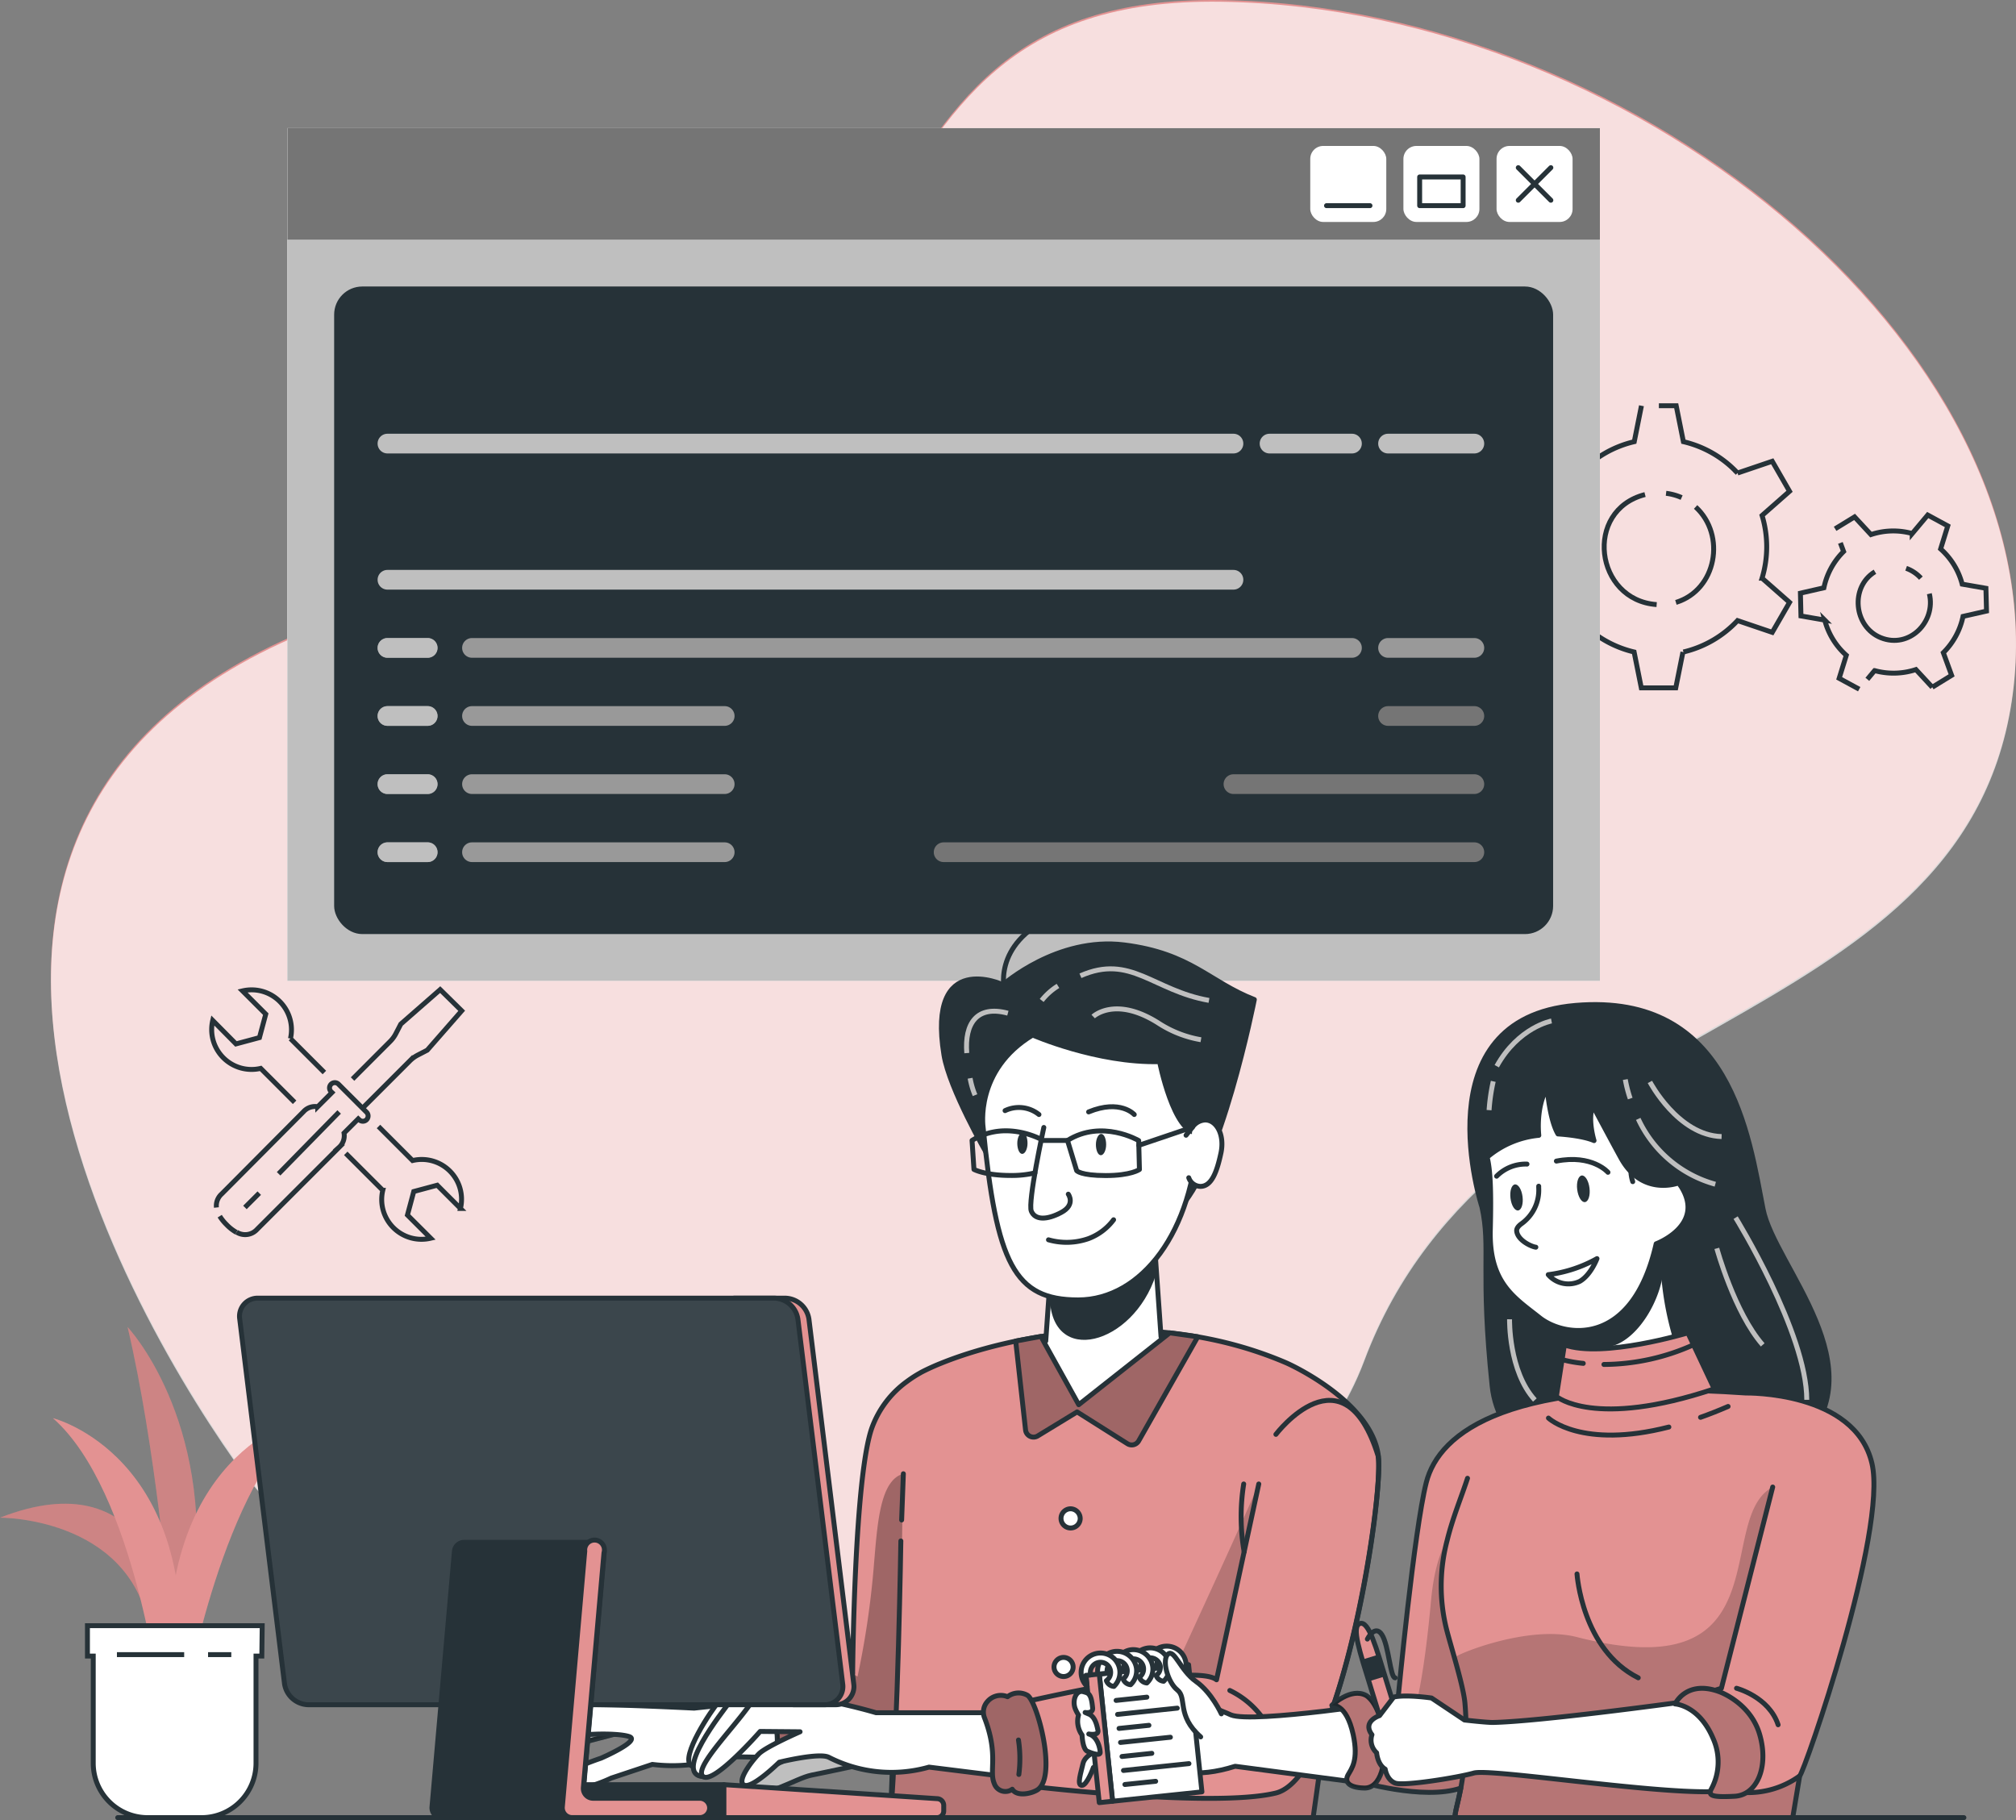 <?xml version="1.0" encoding="UTF-8" standalone="no"?>
<svg
   viewBox="0 0 409.489 369.725"
   version="1.1"
   sodipodi:docname="cover.svg"
   inkscape:version="1.1.1 (3bf5ae0d25, 2021-09-20)"
   id="svg14878"
   xmlns:inkscape="http://www.inkscape.org/namespaces/inkscape"
   xmlns:sodipodi="http://sodipodi.sourceforge.net/DTD/sodipodi-0.dtd"
   xmlns="http://www.w3.org/2000/svg"
   xmlns:svg="http://www.w3.org/2000/svg">
  <rect x="0" y="0" width="409.489" height="369.725" fill="#808080" stroke="none"/>
  <sodipodi:namedview
     id="namedview14481"
     pagecolor="#ffffff"
     bordercolor="#666666"
     borderopacity="1.0"
     inkscape:pageshadow="2"
     inkscape:pageopacity="0.0"
     inkscape:pagecheckerboard="0"
     showgrid="false"
     fit-margin-top="0"
     fit-margin-left="0"
     fit-margin-right="0"
     fit-margin-bottom="0"
     inkscape:zoom="2.278"
     inkscape:cx="211.36962"
     inkscape:cy="188.1036"
     inkscape:window-width="3440"
     inkscape:window-height="1369"
     inkscape:window-x="0"
     inkscape:window-y="34"
     inkscape:window-maximized="1" />
  <defs
     id="defs14056">
    <clipPath
       id="freepik--clip-path--inject-13">
      <path
         d="m 307.85,412.39 c -0.74,5.69 -1.58,11.85 -2.54,18.54 h -85.84 l 0.41,-11.06 c -5.13,1.24 -15.1,0.48 -15.1,0.48 V 404 c 6.06,-3.43 7,-2.47 7,-2.47 0,0 0.31,-39.9 3.94,-49.86 a 20.09,20.09 0 0 1 7.1,-9.34 v 0 a 24.31,24.31 0 0 1 2.71,-1.75 l 0.13,-0.08 c 1,-0.53 2.21,-1.09 3.59,-1.67 l 0.38,-0.15 c 13.44,-5.49 42.77,-11.86 70.1,-0.18 1.91,0.82 17.51,8.27 18.84,19 0.72,6.17 -3.46,36.71 -10.72,54.89 z"
         style="fill:#e39292;stroke:#263238;stroke-linecap:round;stroke-linejoin:round"
         id="path14032" />
    </clipPath>
    <clipPath
       id="freepik--clip-path-2--inject-13">
      <path
         d="m 239.14,407.37 a 3.57,3.57 0 0 1 4.1,-1 3.67,3.67 0 0 1 4.06,-0.28 c 2,1.32 6,16.32 2.11,19.13 -1.12,0.8 -4.25,1.55 -5.21,-0.06 a 2.37,2.37 0 0 1 -3.65,-1.15 c -1.12,-2.61 0.93,-5.82 -2,-13.39 a 3.19,3.19 0 0 1 0.59,-3.25 z"
         style="fill:#e39292;stroke:#263238;stroke-linecap:round;stroke-linejoin:round"
         id="path14035" />
    </clipPath>
    <clipPath
       id="freepik--clip-path-3--inject-13">
      <path
         d="M 274.42,333.27 273,313.12 252.14,318 251,334.13 c -1.31,0.16 -2.56,0.35 -3.79,0.53 l 5.1,12.23 10,1.31 15.94,-14.69 c -1.25,-0.1 -2.57,-0.18 -3.83,-0.24 z"
         style="fill:#ffffff;stroke:#263238;stroke-linecap:round;stroke-linejoin:round"
         id="path14038" />
    </clipPath>
    <clipPath
       id="freepik--clip-path-4--inject-13">
      <path
         d="m 250,333.19 7.7,13.86 18.49,-14.59 5.69,0.8 -12,21.15 a 1.63,1.63 0 0 1 -2.28,0.57 l -10.23,-6.46 -8,4.88 a 1.63,1.63 0 0 1 -2.47,-1.21 l -2,-18.06 z"
         style="fill:#e39292;stroke:#263238;stroke-linecap:round;stroke-linejoin:round"
         id="path14041" />
    </clipPath>
    <clipPath
       id="freepik--clip-path-5--inject-13">
      <path
         d="m 376.36,313 c 0,0 -1.37,17 7.38,31.55 0,0 -11.79,3.85 -24.09,0.19 v 0 a 40.46,40.46 0 0 0 -0.74,-13.48 l -0.42,-1.85 8.94,-7.73 z"
         style="fill:#ffffff;stroke:#263238;stroke-linecap:round;stroke-linejoin:round"
         id="path14044" />
    </clipPath>
    <clipPath
       id="freepik--clip-path-6--inject-13">
      <path
         d="m 404.14,422.46 q -0.66,4.08 -1.41,8.47 h -68.58 c -0.11,-0.92 0.54,-2.77 1.16,-6 -7.64,2.59 -21,-1.43 -21,-1.43 1.66,-4.37 0.51,-15.47 0.51,-15.47 l 7.78,-1.65 c 0,0 3.23,-33.82 5.69,-43.51 2.61,-10.28 16.89,-21.5 64.92,-18.19 v 0 c 0,0 22.16,-0.42 25.6,14.27 3.24,13.71 -13.75,62.88 -14.67,63.51 z"
         style="fill:#e39292;stroke:#263238;stroke-linecap:round;stroke-linejoin:round"
         id="path14047" />
    </clipPath>
    <clipPath
       id="freepik--clip-path-7--inject-13">
      <path
         d="m 378.84,407.84 c 0,0 2.24,-4.94 8.94,-2.5 0,0 6.33,2.18 8.23,8.69 1.9,6.51 -0.48,12.32 -5.1,12.56 -4.62,0.24 -5.46,-0.12 -4.68,-1.54 a 11.62,11.62 0 0 0 0.36,-10.12 c -2.87,-6.87 -7.75,-7.09 -7.75,-7.09 z"
         style="fill:#e39292;stroke:#263238;stroke-linecap:round;stroke-linejoin:round"
         id="path14050" />
    </clipPath>
    <clipPath
       id="freepik--clip-path-8--inject-13">
      <path
         d="M 206,408 H 101.16 a 5,5 0 0 1 -4.78,-4.26 l -9.1,-74.1 A 3.68,3.68 0 0 1 91,325.41 h 104.88 a 5,5 0 0 1 4.78,4.26 l 9.1,74.1 A 3.69,3.69 0 0 1 206,408 Z"
         style="fill:#263238;stroke:#263238;stroke-linecap:round;stroke-linejoin:round"
         id="path14053" />
    </clipPath>
  </defs>
  <g
     id="freepik--background-simple--inject-13"
     transform="translate(-38.59,-61.725)">
    <path
       d="M 86.26,358.2 C 60.65,321.76 2.07,215.13 120.15,183.27 238.23,151.41 200.43,60.4 286.69,61.74 372.95,63.08 457.61,135.33 447.21,203.89 436.81,272.45 342.16,267 315.7,337.83 289.24,408.66 131.32,422.3 86.26,358.2 Z"
       style="fill:#e39292"
       id="path14058" />
    <path
       d="M 86.26,358.55 C 60.65,322.11 2.07,215.48 120.15,183.62 238.23,151.76 200.43,60.75 286.69,62.08 c 86.26,1.33 170.92,73.6 160.52,142.16 -10.4,68.56 -105,63.11 -131.51,133.93 -26.51,70.82 -184.38,84.48 -229.44,20.38 z"
       style="opacity:0.7;fill:#ffffff"
       id="path14060" />
  </g>
  <g
     id="freepik--Graphics--inject-13"
     transform="translate(-38.59,-61.725)">
    <path
       d="m 380.52,194.16 a 21.9,21.9 0 0 0 11,-6.38 l 7.05,2.39 3.51,-6.09 -5.58,-4.91 a 22.05,22.05 0 0 0 0,-12.74 l 5.58,-4.91 -3.51,-6.1 -7.05,2.39 a 21.81,21.81 0 0 0 -11,-6.37 l -1.46,-7.3 h -3.52"
       style="fill:none;stroke:#263238;stroke-miterlimit:10"
       id="path14063" />
    <path
       d="m 372,144.14 -1.46,7.3 a 21.85,21.85 0 0 0 -11,6.37 l -7,-2.39 -3.51,6.1 5.58,4.91 a 22.05,22.05 0 0 0 0,12.74 l -5.61,4.91 3.51,6.09 7,-2.39 a 21.94,21.94 0 0 0 11,6.38 l 1.46,7.29 h 7 l 1.46,-7.29"
       style="fill:none;stroke:#263238;stroke-miterlimit:10"
       id="path14065" />
    <path
       d="m 375.09,184.53 c -12.54,-0.88 -14.89,-19.14 -2.36,-22.35"
       style="fill:none;stroke:#263238;stroke-miterlimit:10"
       id="path14067" />
    <path
       d="m 383,164.7 c 6.24,5.71 4.27,16.87 -4,19.39"
       style="fill:none;stroke:#263238;stroke-miterlimit:10"
       id="path14069" />
    <path
       d="m 377,161.93 a 10.92,10.92 0 0 1 3.16,0.87"
       style="fill:none;stroke:#263238;stroke-miterlimit:10"
       id="path14071" />
    <path
       d="m 417.88,199.71 1.48,-1.77 a 14.55,14.55 0 0 0 8.39,-0.21 l 3.32,3.59"
       style="fill:none;stroke:#263238;stroke-miterlimit:10"
       id="path14073" />
    <path
       d="m 412.41,172 0.65,1.75 a 14.47,14.47 0 0 0 -4,7.37 l -4.77,1.09 0.11,4.63 4.83,0.84 a 14.59,14.59 0 0 0 1.66,3.9 14.33,14.33 0 0 0 2.72,3.25 l -1.45,4.68 4.07,2.21"
       style="fill:none;stroke:#263238;stroke-miterlimit:10"
       id="path14075" />
    <path
       d="m 431.07,201.32 3.93,-2.42 -1.68,-4.6 a 14.53,14.53 0 0 0 4,-7.37 l 4.77,-1.08 -0.12,-4.63 -4.82,-0.84 a 14.45,14.45 0 0 0 -4.38,-7.15 l 1.45,-4.68 -4.07,-2.21 -3.15,3.76 a 14.35,14.35 0 0 0 -8.38,0.21 l -3.33,-3.59 -3.95,2.42"
       style="fill:none;stroke:#263238;stroke-miterlimit:10"
       id="path14077" />
    <path
       d="m 430.48,182.32 c 1.37,5.74 -4.09,11.27 -9.86,8.94 -5.5,-2.23 -6.3,-10.3 -1.19,-13.4"
       style="fill:none;stroke:#263238;stroke-miterlimit:10"
       id="path14079" />
    <path
       d="m 425.76,177.16 a 7.37,7.37 0 0 1 3,2"
       style="fill:none;stroke:#263238;stroke-miterlimit:10"
       id="path14081" />
    <path
       d="m 108.82,296 7.52,7.51 a 8.08,8.08 0 0 0 9.73,9.73 l -4.72,-4.71 1.28,-4.78 4.77,-1.28 4.72,4.72 a 8.08,8.08 0 0 0 -9.73,-9.73 l -6.92,-6.92"
       style="fill:none;stroke:#263238;stroke-miterlimit:10"
       id="path14083" />
    <path
       d="m 104.48,279.58 -6.89,-6.89 A 8.1,8.1 0 0 0 87.85,263 l 4.72,4.72 -1.28,4.77 -4.77,1.28 L 81.8,269 a 8.1,8.1 0 0 0 9.74,9.74 l 6.89,6.89"
       style="fill:none;stroke:#263238;stroke-miterlimit:10"
       id="path14085" />
    <path
       d="m 112.22,286.83 9.61,-9.61 a 6.68,6.68 0 0 1 1.61,-1.18 l 1.93,-1 7,-8 -4.37,-4.3 -8,7 -1,1.93 a 6.25,6.25 0 0 1 -1.18,1.61 l -7.62,7.63"
       style="fill:none;stroke:#263238;stroke-miterlimit:10"
       id="path14087" />
    <path
       d="m 86.64,312 a 3.26,3.26 0 0 0 4.18,-0.58 l 16.65,-16.65 a 3.16,3.16 0 0 0 1,-2.89 l 2.89,-2.89 0.18,0.17 a 1.06,1.06 0 0 0 1.51,0 1.08,1.08 0 0 0 0,-1.51 l -5.7,-5.7 a 1.071,1.071 0 0 0 -1.51,1.52 l 0.18,0.17 -2.89,2.89 a 3.15,3.15 0 0 0 -2.89,1 L 83.61,304.25 A 3.22,3.22 0 0 0 82.55,307"
       style="fill:none;stroke:#263238;stroke-miterlimit:10"
       id="path14089" />
    <path
       d="m 83.22,308.76 a 9.25,9.25 0 0 0 1.38,1.71 8.72,8.72 0 0 0 2,1.57"
       style="fill:none;stroke:#263238;stroke-miterlimit:10"
       id="path14091" />
    <line
       x1="88.34"
       y1="306.99"
       x2="91.25"
       y2="304.08"
       style="fill:none;stroke:#263238;stroke-miterlimit:10"
       id="line14093" />
    <line
       x1="95.18"
       y1="300.15"
       x2="107.48"
       y2="287.59"
       style="fill:none;stroke:#263238;stroke-miterlimit:10"
       id="line14095" />
  </g>
  <g
     id="freepik--Coding--inject-13"
     transform="translate(-38.59,-61.725)">
    <rect
       x="96.96"
       y="87.76"
       width="266.6"
       height="173.2"
       style="fill:#ffffff"
       id="rect14098" />
    <polygon
       points="96.96,260.96 125.15,260.96 169.84,260.96 363.56,260.96 363.56,87.76 96.96,87.76 "
       style="fill:#bfbfbf"
       id="polygon14100" />
    <rect
       x="96.96"
       y="87.76"
       width="266.6"
       height="22.66"
       style="fill:#ffffff"
       id="rect14102" />
    <rect
       x="96.96"
       y="87.76"
       width="266.6"
       height="22.66"
       style="fill:#757575"
       id="rect14104" />
    <rect
       x="342.57"
       y="91.37"
       width="15.44"
       height="15.44"
       rx="2.62"
       style="fill:#ffffff"
       id="rect14106" />
    <rect
       x="323.65"
       y="91.37"
       width="15.44"
       height="15.44"
       rx="2.64"
       style="fill:#ffffff"
       id="rect14108" />
    <rect
       x="304.73"
       y="91.37"
       width="15.44"
       height="15.44"
       rx="2.62"
       style="fill:#ffffff"
       id="rect14110" />
    <rect
       x="106.96"
       y="120.42"
       width="246.6"
       height="130.54"
       rx="5.22"
       style="fill:#263238;stroke:#263238;stroke-linecap:round;stroke-linejoin:round"
       id="rect14112" />
    <line
       x1="346.98"
       y1="102.4"
       x2="353.6"
       y2="95.78"
       style="fill:none;stroke:#263238;stroke-linecap:round;stroke-linejoin:round"
       id="line14114" />
    <line
       x1="346.98"
       y1="95.78"
       x2="353.6"
       y2="102.4"
       style="fill:none;stroke:#263238;stroke-linecap:round;stroke-linejoin:round"
       id="line14116" />
    <rect
       x="326.95"
       y="97.67"
       width="8.83"
       height="5.83"
       style="fill:none;stroke:#263238;stroke-linecap:round;stroke-linejoin:round"
       id="rect14118" />
    <line
       x1="316.86"
       y1="103.5"
       x2="308.03"
       y2="103.5"
       style="fill:none;stroke:#263238;stroke-linecap:round;stroke-linejoin:round"
       id="line14120" />
    <path
       d="m 338.06,209.16 h -17.53 a 2,2 0 0 1 0,-4 h 17.53 a 2,2 0 0 1 0,4 z"
       style="fill:#757575"
       id="path14122" />
    <path
       d="m 338.06,223 h -48.93 a 2,2 0 0 1 0,-4 h 48.93 a 2,2 0 0 1 0,4 z"
       style="fill:#757575"
       id="path14124" />
    <path
       d="m 338.06,236.83 h -107.8 a 2,2 0 0 1 0,-4 h 107.8 a 2,2 0 0 1 0,4 z"
       style="fill:#757575"
       id="path14126" />
    <path
       d="m 125.46,195.33 h -8.17 a 2,2 0 1 1 0,-4 h 8.17 a 2,2 0 1 1 0,4 z"
       style="fill:#bfbfbf"
       id="path14128" />
    <path
       d="m 125.46,209.16 h -8.17 a 2,2 0 1 1 0,-4 h 8.17 a 2,2 0 1 1 0,4 z"
       style="fill:#bfbfbf"
       id="path14130" />
    <path
       d="m 125.46,223 h -8.17 a 2,2 0 0 1 0,-4 h 8.17 a 2,2 0 0 1 0,4 z"
       style="fill:#bfbfbf"
       id="path14132" />
    <path
       d="m 125.46,236.83 h -8.17 a 2,2 0 1 1 0,-4 h 8.17 a 2,2 0 1 1 0,4 z"
       style="fill:#bfbfbf"
       id="path14134" />
    <g
       style="opacity:0.7"
       id="g14138">
      <path
         d="m 125.46,195.33 h -8.17 a 2,2 0 1 1 0,-4 h 8.17 a 2,2 0 1 1 0,4 z"
         style="fill:#bfbfbf"
         id="path14136" />
    </g>
    <g
       style="opacity:0.7"
       id="g14142">
      <path
         d="m 125.46,209.16 h -8.17 a 2,2 0 1 1 0,-4 h 8.17 a 2,2 0 1 1 0,4 z"
         style="fill:#bfbfbf"
         id="path14140" />
    </g>
    <g
       style="opacity:0.7"
       id="g14146">
      <path
         d="m 125.46,223 h -8.17 a 2,2 0 0 1 0,-4 h 8.17 a 2,2 0 0 1 0,4 z"
         style="fill:#bfbfbf"
         id="path14144" />
    </g>
    <g
       style="opacity:0.7"
       id="g14150">
      <path
         d="m 125.46,236.83 h -8.17 a 2,2 0 1 1 0,-4 h 8.17 a 2,2 0 1 1 0,4 z"
         style="fill:#bfbfbf"
         id="path14148" />
    </g>
    <path
       d="M 289.13,181.49 H 117.29 a 2,2 0 0 1 0,-4 h 171.84 a 2,2 0 0 1 0,4 z"
       style="fill:#bfbfbf"
       id="path14152" />
    <path
       d="m 338.06,153.83 h -17.53 a 2,2 0 0 1 0,-4 h 17.53 a 2,2 0 0 1 0,4 z"
       style="fill:#bfbfbf"
       id="path14154" />
    <path
       d="m 313.2,153.83 h -16.74 a 2,2 0 0 1 0,-4 h 16.74 a 2,2 0 0 1 0,4 z"
       style="fill:#bfbfbf"
       id="path14156" />
    <path
       d="M 289.13,153.83 H 117.29 a 2,2 0 1 1 0,-4 h 171.84 a 2,2 0 0 1 0,4 z"
       style="fill:#bfbfbf"
       id="path14158" />
    <path
       d="m 338.06,195.33 h -17.53 a 2,2 0 0 1 0,-4 h 17.53 a 2,2 0 0 1 0,4 z"
       style="fill:#999999"
       id="path14160" />
    <path
       d="M 313.2,195.33 H 134.46 a 2,2 0 0 1 0,-4 H 313.2 a 2,2 0 0 1 0,4 z"
       style="fill:#999999"
       id="path14162" />
    <path
       d="m 185.79,209.16 h -51.33 a 2,2 0 0 1 0,-4 h 51.33 a 2,2 0 0 1 0,4 z"
       style="fill:#999999"
       id="path14164" />
    <path
       d="m 185.79,223 h -51.33 a 2,2 0 0 1 0,-4 h 51.33 a 2,2 0 0 1 0,4 z"
       style="fill:#999999"
       id="path14166" />
    <path
       d="m 185.79,236.83 h -51.33 a 2,2 0 0 1 0,-4 h 51.33 a 2,2 0 0 1 0,4 z"
       style="fill:#999999"
       id="path14168" />
  </g>
  <g
     id="freepik--character-1--inject-13"
     transform="translate(-38.59,-61.725)">
    <path
       d="m 152.08,414.24 c 0,0 -5.24,9 -3.18,9.35 2.06,0.35 6.39,-7.48 6.39,-7.48 l 11.85,-3.11 -8.93,-0.92 z"
       style="fill:#ffffff;stroke:#263238;stroke-linecap:round;stroke-linejoin:round"
       id="path14171" />
    <path
       d="m 152.08,414.24 c 0,0 -5.24,9 -3.18,9.35 2.06,0.35 6.39,-7.48 6.39,-7.48 l 11.85,-3.11 -8.93,-0.92 z"
       style="opacity:0.3;stroke:#263238;stroke-linecap:round;stroke-linejoin:round"
       id="path14173" />
    <path
       d="m 156.07,408.08 c 0,0 -7.34,-1.74 -9.36,1.7 -2.02,3.44 -8,13.65 -5.74,14.81 2.26,1.16 4.17,-2.6 4.17,-2.6 z"
       style="fill:#ffffff;stroke:#263238;stroke-linecap:round;stroke-linejoin:round"
       id="path14175" />
    <path
       d="m 186.09,418.54 a 33.39,33.39 0 0 1 -15,1.58 l -8.35,2.78 c 0,0 -7.34,3.61 -10.76,1.79 -3.42,-1.82 8.7,-5.84 8.7,-5.84 0,0 8.15,-3.53 5.72,-4.38 -2.43,-0.85 -11.63,-0.68 -13.43,0.7 -1.8,1.38 -6.55,10.37 -10,9.85 -3.45,-0.52 1.44,-5.4 2.67,-7.28 1.23,-1.88 4,-9.38 9.56,-9.7 5.56,-0.32 24.37,0.65 24.37,0.65 l 22.09,-2.36 5.21,12.57 z"
       style="fill:#ffffff;stroke:#263238;stroke-linecap:round;stroke-linejoin:round"
       id="path14177" />
    <path
       d="m 197.62,421.65 a 3.54,3.54 0 0 0 4.21,-0.06 3.68,3.68 0 0 0 4,-0.74 c 1.61,-1.77 1.75,-17.3 -2.71,-19.05 -1.29,-0.5 -4.51,-0.45 -5,1.35 a 2.36,2.36 0 0 0 -3.24,2 c -0.44,2.8 2.34,5.41 1.41,13.46 a 3.17,3.17 0 0 0 1.33,3.04 z"
       style="fill:#e39292;stroke:#263238;stroke-linecap:round;stroke-linejoin:round"
       id="path14179" />
    <path
       d="m 197.62,421.65 a 3.54,3.54 0 0 0 4.21,-0.06 3.68,3.68 0 0 0 4,-0.74 c 1.61,-1.77 1.75,-17.3 -2.71,-19.05 -1.29,-0.5 -4.51,-0.45 -5,1.35 a 2.36,2.36 0 0 0 -3.24,2 c -0.44,2.8 2.34,5.41 1.41,13.46 a 3.17,3.17 0 0 0 1.33,3.04 z"
       style="opacity:0.3;stroke:#263238;stroke-linecap:round;stroke-linejoin:round"
       id="path14181" />
    <path
       d="m 202.72,418 a 30,30 0 0 0 -2.64,-12.27"
       style="fill:none;stroke:#263238;stroke-linecap:round;stroke-linejoin:round"
       id="path14183" />
    <path
       d="m 307.85,412.39 c -0.74,5.69 -1.58,11.85 -2.54,18.54 h -85.84 l 0.41,-11.06 c -5.13,1.24 -15.1,0.48 -15.1,0.48 V 404 c 6.06,-3.43 7,-2.47 7,-2.47 0,0 0.31,-39.9 3.94,-49.86 a 20.09,20.09 0 0 1 7.1,-9.34 v 0 a 24.31,24.31 0 0 1 2.71,-1.75 l 0.13,-0.08 c 1,-0.53 2.21,-1.09 3.59,-1.67 l 0.38,-0.15 c 13.44,-5.49 42.77,-11.86 70.1,-0.18 1.91,0.82 17.51,8.27 18.84,19 0.72,6.17 -3.46,36.71 -10.72,54.89 z"
       style="fill:#e39292"
       id="path14185" />
    <g
       clip-path="url(#freepik--clip-path--inject-13)"
       id="g14193">
      <path
         d="m 294.25,363.2 -8.56,39.73 c -1.33,-1.05 -5.16,-1.12 -10,-0.66 a 15.66,15.66 0 0 0 2.59,-3.88 c 12.91,-28 15.72,-34.63 15.97,-35.19 z"
         style="opacity:0.2"
         id="path14187" />
      <path
         d="m 309.89,406.85 a 176,176 0 0 0 -4.58,24.08 h -85.84 l 0.79,-12.74 c 5.35,-0.76 14.74,-1.54 24.49,-3.27 a 21.76,21.76 0 0 1 0.23,9.31 c 0,0 39.48,4.9 52.73,1.71 3.78,-0.91 7.2,-6.19 10.13,-13.46 0.71,-1.77 1.39,-3.66 2.05,-5.63 z"
         style="opacity:0.2"
         id="path14189" />
      <path
         d="m 212.77,402.28 c 0,0 -1.93,-1.71 -8,1.72 v 16.35 c 0,0 10,-0.35 13.92,-2.48 3.38,2.09 2.78,-36.18 3.38,-56.79 -4.9,1.35 -5.29,10.67 -6.05,19.44 a 175.71,175.71 0 0 1 -3.25,21.76 z"
         style="opacity:0.3"
         id="path14191" />
    </g>
    <path
       d="m 307.85,412.39 c -0.74,5.69 -1.58,11.85 -2.54,18.54 h -85.84 l 0.41,-11.06 c -5.13,1.24 -15.1,0.48 -15.1,0.48 V 404 c 6.06,-3.43 7,-2.47 7,-2.47 0,0 0.31,-39.9 3.94,-49.86 a 20.09,20.09 0 0 1 7.1,-9.34 v 0 a 24.31,24.31 0 0 1 2.71,-1.75 l 0.13,-0.08 c 1,-0.53 2.21,-1.09 3.59,-1.67 l 0.38,-0.15 c 13.44,-5.49 42.77,-11.86 70.1,-0.18 1.91,0.82 17.51,8.27 18.84,19 0.72,6.17 -3.46,36.71 -10.72,54.89 z"
       style="fill:none;stroke:#263238;stroke-linecap:round;stroke-linejoin:round"
       id="path14195" />
    <path
       d="m 318.53,357.53 c 0,0.24 0.06,0.52 0.07,0.83 0.44,7.68 -3.74,36.66 -10.76,54.12 -2.93,7.27 -6.35,12.55 -10.13,13.46 -13.25,3.19 -52.73,-1.71 -52.73,-1.71 a 21.88,21.88 0 0 0 -2.95,-15.7 c 0,0 38.76,-9.48 43.66,-5.6 l 8.58,-39.77"
       style="fill:none;stroke:#263238;stroke-linecap:round;stroke-linejoin:round"
       id="path14197" />
    <path
       d="m 288.39,405.1 a 17.6,17.6 0 0 1 6.87,5.88"
       style="fill:none;stroke:#263238;stroke-linecap:round;stroke-linejoin:round"
       id="path14199" />
    <path
       d="m 189.65,406.52 c 0,0 -3.62,-0.76 -5.09,0.89 -1.47,1.65 -7.77,11.11 -5.64,12.91 2.13,1.8 6.46,-8.09 6.46,-8.09 z"
       style="fill:#ffffff;stroke:#263238;stroke-linecap:round;stroke-linejoin:round"
       id="path14201" />
    <path
       d="m 196.91,406.35 c 0,0 -8,-1.72 -9.83,0.73 -1.83,2.45 -11.92,15.13 -5.62,15.53 l 10,-11.28 z"
       style="fill:#ffffff;stroke:#263238;stroke-linecap:round;stroke-linejoin:round"
       id="path14203" />
    <path
       d="m 215.05,419.83 c 0,0 -8.25,1.8 -11.6,2.46 -3.35,0.66 -9.57,5 -13.25,3.27 -3.68,-1.73 12,-8.1 12,-8.1 l 5.4,-2.17 z"
       style="fill:#bfbfbf;stroke:#263238;stroke-linecap:round;stroke-linejoin:round"
       id="path14205" />
    <path
       d="m 221.73,370.47 c 0.12,-3.13 0.23,-6.26 0.35,-9.39"
       style="fill:none;stroke:#263238;stroke-linecap:round;stroke-linejoin:round"
       id="path14207" />
    <path
       d="m 219.47,430.93 c 1.53,-18.93 2.1,-56.2 2.1,-56.2"
       style="fill:none;stroke:#263238;stroke-linecap:round;stroke-linejoin:round"
       id="path14209" />
    <path
       d="m 245,409.62 h -28.47 c 0,0 -22.08,-6.63 -25.75,-1.48 -3.67,5.15 -11.53,13 -9.32,14.47 2.21,1.47 11.54,-9.19 11.54,-9.19 l 8.1,0.07 c 0,0 -6.87,3 -8.34,4.46 -1.47,1.46 -4.66,5.64 -3,6.38 1.66,0.74 7.12,-4.66 7.12,-4.66 0,0 8.09,-2 10.05,-1 a 27.92,27.92 0 0 0 20.36,2 l 21.71,2.7 z"
       style="fill:#ffffff;stroke:#263238;stroke-linecap:round;stroke-linejoin:round"
       id="path14211" />
    <path
       d="m 291.3,376.93 a 42.14,42.14 0 0 1 -0.09,-13.77"
       style="fill:none;stroke:#263238;stroke-linecap:round;stroke-linejoin:round"
       id="path14213" />
    <path
       d="m 297.75,353.08 c 0,0 13.8,-18.18 20.78,4.45"
       style="fill:none;stroke:#263238;stroke-linecap:round;stroke-linejoin:round"
       id="path14215" />
    <path
       d="m 239.14,407.37 a 3.57,3.57 0 0 1 4.1,-1 3.67,3.67 0 0 1 4.06,-0.28 c 2,1.32 6,16.32 2.11,19.13 -1.12,0.8 -4.25,1.55 -5.21,-0.06 a 2.37,2.37 0 0 1 -3.65,-1.15 c -1.12,-2.61 0.93,-5.82 -2,-13.39 a 3.19,3.19 0 0 1 0.59,-3.25 z"
       style="fill:#e39292"
       id="path14217" />
    <g
       clip-path="url(#freepik--clip-path-2--inject-13)"
       id="g14221">
      <path
         d="m 239.14,407.37 a 3.57,3.57 0 0 1 4.1,-1 3.67,3.67 0 0 1 4.06,-0.28 c 2,1.32 6,16.32 2.11,19.13 -1.12,0.8 -4.25,1.55 -5.21,-0.06 a 2.37,2.37 0 0 1 -3.65,-1.15 c -1.12,-2.61 0.93,-5.82 -2,-13.39 a 3.19,3.19 0 0 1 0.59,-3.25 z"
         style="opacity:0.3"
         id="path14219" />
    </g>
    <path
       d="m 239.14,407.37 a 3.57,3.57 0 0 1 4.1,-1 3.67,3.67 0 0 1 4.06,-0.28 c 2,1.32 6,16.32 2.11,19.13 -1.12,0.8 -4.25,1.55 -5.21,-0.06 a 2.37,2.37 0 0 1 -3.65,-1.15 c -1.12,-2.61 0.93,-5.82 -2,-13.39 a 3.19,3.19 0 0 1 0.59,-3.25 z"
       style="fill:none;stroke:#263238;stroke-linecap:round;stroke-linejoin:round"
       id="path14223" />
    <path
       d="m 245.46,415.16 a 25.16,25.16 0 0 1 0.08,7"
       style="fill:none;stroke:#263238;stroke-linecap:round;stroke-linejoin:round"
       id="path14225" />
    <path
       d="m 258,370.25 a 1.95,1.95 0 1 1 -1.84,-2.05 2,2 0 0 1 1.84,2.05 z"
       style="fill:#ffffff;stroke:#263238;stroke-linecap:round;stroke-linejoin:round"
       id="path14227" />
    <path
       d="m 256.56,400.45 a 1.94,1.94 0 1 1 -1.83,-2.06 1.95,1.95 0 0 1 1.83,2.06 z"
       style="fill:#ffffff;stroke:#263238;stroke-linecap:round;stroke-linejoin:round"
       id="path14229" />
    <path
       d="M 274.42,333.27 273,313.12 252.14,318 251,334.13 c -1.31,0.16 -2.56,0.35 -3.79,0.53 l 5.1,12.23 10,1.31 15.94,-14.69 c -1.25,-0.1 -2.57,-0.18 -3.83,-0.24 z"
       style="fill:#ffffff"
       id="path14231" />
    <g
       clip-path="url(#freepik--clip-path-3--inject-13)"
       id="g14235">
      <path
         d="m 251.83,325.08 c 0.14,14.34 16.89,9.94 21.53,-4.38 l -0.37,-7.58 -20.85,4.88 z"
         style="fill:#263238"
         id="path14233" />
    </g>
    <path
       d="M 274.42,333.27 273,313.12 252.14,318 251,334.13 c -1.31,0.16 -2.56,0.35 -3.79,0.53 l 5.1,12.23 10,1.31 15.94,-14.69 c -1.25,-0.1 -2.57,-0.18 -3.83,-0.24 z"
       style="fill:none;stroke:#263238;stroke-linecap:round;stroke-linejoin:round"
       id="path14237" />
    <path
       d="m 239.06,296.11 c 0,0 -7.62,-13.18 -8.74,-20.13 -3.49,-21.47 12,-14.23 12,-14.23 0,0 11,-9.81 24.61,-8.09 13.61,1.72 17.25,7.53 26.44,11.1 0,0 -6.9,35 -15.73,42.86 -8.83,7.86 -38.58,-11.51 -38.58,-11.51 z"
       style="fill:#263238;stroke:#263238;stroke-linecap:round;stroke-linejoin:round"
       id="path14239" />
    <path
       d="m 243.07,264.94 c 0,0 -3.43,-8.34 5.27,-14.71"
       style="fill:none;stroke:#263238;stroke-linecap:round;stroke-linejoin:round"
       id="path14241" />
    <path
       d="m 258.05,259.93 c 10.19,-4.5 14.74,3 26.11,5"
       style="fill:none;stroke:#bfbfbf;stroke-miterlimit:10"
       id="path14243" />
    <path
       d="m 250.18,264.94 a 13,13 0 0 1 3.31,-2.95"
       style="fill:none;stroke:#bfbfbf;stroke-miterlimit:10"
       id="path14245" />
    <path
       d="m 260.64,268.21 c 0,0 4.41,-4.23 13.16,1.27 a 22.84,22.84 0 0 0 8.73,3.44"
       style="fill:none;stroke:#bfbfbf;stroke-miterlimit:10"
       id="path14247" />
    <path
       d="m 274.12,277.37 c -12.68,0.33 -25.78,-5.4 -25.78,-5.4 -11.82,7.13 -10.06,18.72 -10.06,18.72 2.7,27.7 6.35,35.08 19.29,35.08 12.94,0 23.46,-14 24.31,-33.95 -4.88,0.23 -7.76,-14.45 -7.76,-14.45 z"
       style="fill:#ffffff;stroke:#263238;stroke-linecap:round;stroke-linejoin:round"
       id="path14249" />
    <path
       d="m 280.79,290.69 a 3.35,3.35 0 0 1 2.6,-1.47 c 2.3,0 4,3 3.19,6.75 -0.81,3.75 -1.87,6.74 -4.17,6.74 a 2.59,2.59 0 0 1 -2.36,-1.76"
       style="fill:#ffffff;stroke:#263238;stroke-linecap:round;stroke-linejoin:round"
       id="path14251" />
    <path
       d="m 255.58,304.29 c 0,0 1.55,2.12 -1.42,3.71 -2.97,1.59 -5.33,1.56 -6.09,-0.26 -0.76,-1.82 2.54,-17 2.54,-17"
       style="fill:none;stroke:#263238;stroke-linecap:round;stroke-linejoin:round"
       id="path14253" />
    <path
       d="m 250.11,293.17 c -1.6,-0.81 -8,-3.61 -14.08,0.21 l 0.39,5.88 c 0,0 2.24,1.23 7.38,1.23 a 20.65,20.65 0 0 0 5,-0.52"
       style="fill:none;stroke:#263238;stroke-linecap:round;stroke-linejoin:round"
       id="path14255" />
    <path
       d="m 255.42,293.38 1.86,6.13 c 0,0 0.76,1 5.91,1 5.15,0 6.84,-1.23 6.84,-1.23 l -0.15,-5.88 c 0,0 -7.47,-4.4 -14.46,-0.02 z"
       style="fill:none;stroke:#263238;stroke-linecap:round;stroke-linejoin:round"
       id="path14257" />
    <line
       x1="250.52"
       y1="293.38"
       x2="255.42"
       y2="293.38"
       style="fill:none;stroke:#263238;stroke-linecap:round;stroke-linejoin:round"
       id="line14259" />
    <path
       d="m 251.56,313.56 a 13.44,13.44 0 0 0 8.15,-0.25 11.3,11.3 0 0 0 5.07,-3.82"
       style="fill:none;stroke:#263238;stroke-linecap:round;stroke-linejoin:round"
       id="path14261" />
    <path
       d="m 259.71,287.58 c 6.43,-2.65 9.27,0.53 9.27,0.53"
       style="fill:none;stroke:#263238;stroke-linecap:round;stroke-linejoin:round"
       id="path14263" />
    <path
       d="m 242.74,287.32 a 6.51,6.51 0 0 1 6.88,0.79"
       style="fill:none;stroke:#263238;stroke-linecap:round;stroke-linejoin:round"
       id="path14265" />
    <path
       d="m 262.27,292.05 c 0.6,0 1,1 1,2.17 0,1.17 -0.5,2.16 -1.08,2.16 -0.58,0 -1,-1 -1,-2.16 0,-1.16 0.49,-2.17 1.08,-2.17 z"
       style="fill:#263238"
       id="path14267" />
    <path
       d="m 246.3,291.78 c 0.59,0 1,1 1,2.17 0,1.17 -0.5,2.16 -1.08,2.16 -0.58,0 -1,-1 -1,-2.16 0,-1.16 0.5,-2.17 1.08,-2.17 z"
       style="fill:#263238"
       id="path14269" />
    <path
       d="m 235.64,280.74 a 16.35,16.35 0 0 0 1,3.44"
       style="fill:none;stroke:#bfbfbf;stroke-miterlimit:10"
       id="path14271" />
    <path
       d="m 243.31,267.53 c -6.32,-1.7 -8.82,2.1 -8.35,8.1"
       style="fill:none;stroke:#bfbfbf;stroke-miterlimit:10"
       id="path14273" />
    <path
       d="m 250,333.19 7.7,13.86 18.49,-14.59 5.69,0.8 -12,21.15 a 1.63,1.63 0 0 1 -2.28,0.57 l -10.23,-6.46 -8,4.88 a 1.63,1.63 0 0 1 -2.47,-1.21 l -2,-18.06 z"
       style="fill:#e39292"
       id="path14275" />
    <g
       clip-path="url(#freepik--clip-path-4--inject-13)"
       id="g14279">
      <path
         d="m 249.32,333.1 8.38,13.95 18.82,-14.85 5.66,0.9 -12.27,21.31 a 1.63,1.63 0 0 1 -2.28,0.57 l -10.23,-6.46 -8,4.88 a 1.63,1.63 0 0 1 -2.47,-1.21 l -2,-18.06 z"
         style="opacity:0.3"
         id="path14277" />
    </g>
    <path
       d="m 250,333.19 7.7,13.86 18.49,-14.59 5.69,0.8 -12,21.15 a 1.63,1.63 0 0 1 -2.28,0.57 l -10.23,-6.46 -8,4.88 a 1.63,1.63 0 0 1 -2.47,-1.21 l -2,-18.06 z"
       style="fill:none;stroke:#263238;stroke-linecap:round;stroke-linejoin:round"
       id="path14281" />
    <path
       d="m 135.35,424.23 h 50.28 v 6.7 h -50.28 a 2,2 0 0 1 -2,-2 v -2.73 a 2,2 0 0 1 2,-1.97 z"
       style="fill:#263238;stroke:#263238;stroke-linecap:round;stroke-linejoin:round"
       id="path14283" />
    <path
       d="m 228.89,430.93 h -43.26 v -6.7 l 43.37,2.85 a 1.38,1.38 0 0 1 1.28,1.37 v 1.11 a 1.37,1.37 0 0 1 -1.39,1.37 z"
       style="fill:#e39292;stroke:#263238;stroke-linecap:round;stroke-linejoin:round"
       id="path14285" />
    <path
       d="m 269.91,294.37 10.88,-3.68 -1.29,1.63"
       style="fill:none;stroke:#263238;stroke-linecap:round;stroke-linejoin:round"
       id="path14287" />
  </g>
  <g
     id="freepik--character-2--inject-13"
     transform="translate(-38.59,-61.725)">
    <path
       d="m 339.6,306.89 c 0,0 -12.53,-38.26 19,-40.94 31.53,-2.68 35.22,26.68 38.11,41.4 2.26,11.51 23.78,32.56 7.12,48.27 -17.38,16.41 -59.72,10.93 -62.16,-12.39 -2.44,-23.32 -0.23,-28.1 -2.07,-36.34 z"
       style="fill:#263238;stroke:#263238;stroke-linecap:round;stroke-linejoin:round"
       id="path14290" />
    <path
       d="m 376.36,313 c 0,0 -1.37,17 7.38,31.55 0,0 -11.79,3.85 -24.09,0.19 v 0 a 40.46,40.46 0 0 0 -0.74,-13.48 l -0.42,-1.85 8.94,-7.73 z"
       style="fill:#ffffff"
       id="path14292" />
    <g
       clip-path="url(#freepik--clip-path-5--inject-13)"
       id="g14296">
      <path
         d="m 354.72,325.77 c 1.63,9.13 3.12,11.12 10.86,9.49 5.73,-1.21 10.62,-9.81 10.9,-16.06 a 84.16,84.16 0 0 1 -0.41,-8.54 l -8.64,11 z"
         style="fill:#263238"
         id="path14294" />
    </g>
    <path
       d="m 376.36,313 c 0,0 -1.37,17 7.38,31.55 0,0 -11.79,3.85 -24.09,0.19 v 0 a 40.46,40.46 0 0 0 -0.74,-13.48 l -0.42,-1.85 8.94,-7.73 z"
       style="fill:none;stroke:#263238;stroke-linecap:round;stroke-linejoin:round"
       id="path14298" />
    <path
       d="m 288.63,410.07 c 0,0 -17.45,-8 -18.43,-1.38 -0.98,6.62 3.29,16.84 19.27,11.81 l 33.53,4.42 c 0,0 5.74,-11.43 -0.39,-17.66 -0.01,0 -29.55,4.59 -33.98,2.81 z"
       style="fill:#ffffff;stroke:#263238;stroke-linecap:round;stroke-linejoin:round"
       id="path14300" />
    <path
       d="m 261.74,417.23 c 0,0 -2.76,0.89 -3.17,2.72 -0.41,1.83 -1.3,4.42 -0.24,4.43 1.06,0.01 2.35,-3.64 2.35,-3.64 l 2.69,-0.7 z"
       style="fill:#ffffff;stroke:#263238;stroke-linecap:round;stroke-linejoin:round"
       id="path14302" />
    <rect
       x="263.18"
       y="400.74"
       width="18.24"
       height="25.98"
       transform="rotate(-5.98,272.301,413.719)"
       style="fill:#ffffff;stroke:#263238;stroke-linecap:round;stroke-linejoin:round"
       id="rect14304" />
    <rect
       x="260.51"
       y="401.83"
       width="2.72"
       height="25.98"
       transform="rotate(-5.98,261.878,414.806)"
       style="fill:#e39292;stroke:#263238;stroke-linecap:round;stroke-linejoin:round"
       id="rect14306" />
    <path
       d="m 275.14,396.12 a 4,4 0 0 0 -3.52,4.34 2.61,2.61 0 0 0 0.06,0.27 l 0.91,-0.09 1,-0.1 a 2.33,2.33 0 0 1 -0.05,-0.28 2.05,2.05 0 1 1 3.24,1.44 1.8,1.8 0 0 0 1.53,1.18 3.94,3.94 0 0 0 -3.14,-6.76 z"
       style="fill:#ffffff;stroke:#263238;stroke-linecap:round;stroke-linejoin:round"
       id="path14308" />
    <line
       x1="265.29"
       y1="407.12"
       x2="271.54"
       y2="406.46"
       style="fill:none;stroke:#263238;stroke-linecap:round;stroke-linejoin:round"
       id="line14310" />
    <line
       x1="265.59"
       y1="409.96"
       x2="277.72"
       y2="408.69"
       style="fill:none;stroke:#263238;stroke-linecap:round;stroke-linejoin:round"
       id="line14312" />
    <line
       x1="265.89"
       y1="412.81"
       x2="271.96"
       y2="412.18"
       style="fill:none;stroke:#263238;stroke-linecap:round;stroke-linejoin:round"
       id="line14314" />
    <line
       x1="266.19"
       y1="415.66"
       x2="276.32"
       y2="414.6"
       style="fill:none;stroke:#263238;stroke-linecap:round;stroke-linejoin:round"
       id="line14316" />
    <line
       x1="266.49"
       y1="418.51"
       x2="272.55"
       y2="417.87"
       style="fill:none;stroke:#263238;stroke-linecap:round;stroke-linejoin:round"
       id="line14318" />
    <line
       x1="266.79"
       y1="421.35"
       x2="280.09"
       y2="419.96"
       style="fill:none;stroke:#263238;stroke-linecap:round;stroke-linejoin:round"
       id="line14320" />
    <line
       x1="267.08"
       y1="424.2"
       x2="273.33"
       y2="423.55"
       style="fill:none;stroke:#263238;stroke-linecap:round;stroke-linejoin:round"
       id="line14322" />
    <path
       d="m 271.78,396.47 a 4,4 0 0 0 -3.51,4.34 2.74,2.74 0 0 0 0.05,0.28 l 0.92,-0.1 v 0 l 1,-0.1 a 1.27,1.27 0 0 1 -0.06,-0.28 2.06,2.06 0 0 1 4.09,-0.42 2,2 0 0 1 -0.85,1.86 1.8,1.8 0 0 0 1.53,1.18 3.94,3.94 0 0 0 -3.14,-6.76 z"
       style="fill:#ffffff;stroke:#263238;stroke-linecap:round;stroke-linejoin:round"
       id="path14324" />
    <path
       d="m 268.42,396.82 a 4,4 0 0 0 -3.51,4.34 c 0,0.1 0,0.18 0,0.28 l 0.92,-0.1 1,-0.1 a 2.61,2.61 0 0 1 -0.06,-0.27 2.06,2.06 0 1 1 3.25,1.44 1.76,1.76 0 0 0 1.52,1.17 3.87,3.87 0 0 0 1.2,-3.24 4,4 0 0 0 -4.32,-3.52 z"
       style="fill:#ffffff;stroke:#263238;stroke-linecap:round;stroke-linejoin:round"
       id="path14326" />
    <path
       d="m 265.07,397.17 a 4,4 0 0 0 -3.52,4.34 2.3,2.3 0 0 0 0.06,0.28 l 0.91,-0.1 1,-0.1 a 2.56,2.56 0 0 1 -0.05,-0.27 2.05,2.05 0 1 1 3.24,1.44 1.79,1.79 0 0 0 1.53,1.17 3.93,3.93 0 0 0 1.2,-3.24 4,4 0 0 0 -4.37,-3.52 z"
       style="fill:#ffffff;stroke:#263238;stroke-linecap:round;stroke-linejoin:round"
       id="path14328" />
    <path
       d="m 260.08,401.67 a 2.06,2.06 0 1 1 3.24,1.44 1.79,1.79 0 0 0 1.53,1.17 3.94,3.94 0 1 0 -5.45,0 l -0.23,-2.25 1,-0.1 a 1.31,1.31 0 0 1 -0.09,-0.26 z"
       style="fill:#ffffff;stroke:#263238;stroke-linecap:round;stroke-linejoin:round"
       id="path14330" />
    <path
       d="m 257.07,409 a 8.51,8.51 0 0 0 0.59,1.09 4.77,4.77 0 0 0 0.72,4.07 c 0,0 0.08,2.85 1.09,3.3 1.01,0.45 2.62,1 2.59,0.2 -0.03,-0.8 -0.5,-3.19 -2.32,-3.72 0,0 2.09,0.41 1.86,-0.75 -0.23,-1.16 -0.63,-2.84 -1.91,-3.32 l -0.69,-0.3 c 0,0 1.66,0.3 1.52,-0.95 -0.14,-1.25 -0.28,-2.72 -1.23,-3.07 -0.22,-0.08 -0.47,-0.15 -0.73,-0.22 -1.4,-0.33 -2.3,1.87 -1.49,3.67 z"
       style="fill:#ffffff;stroke:#263238;stroke-linecap:round;stroke-linejoin:round"
       id="path14332" />
    <path
       d="m 286.67,409.85 c 0,0 -1.95,-4.32 -5.14,-6.57 -3.19,-2.25 -4.39,-6.63 -5.69,-5.57 -1.3,1.06 -0.12,5.71 1.9,7.3 2.02,1.59 -0.24,5.14 4.73,9.52"
       style="fill:#ffffff;stroke:#263238;stroke-linecap:round;stroke-linejoin:round"
       id="path14334" />
    <path
       d="m 404.14,422.46 q -0.66,4.08 -1.41,8.47 h -68.58 c -0.11,-0.92 0.54,-2.77 1.16,-6 -7.64,2.59 -21,-1.43 -21,-1.43 1.66,-4.37 0.51,-15.47 0.51,-15.47 l 7.78,-1.65 c 0,0 3.23,-33.82 5.69,-43.51 2.61,-10.28 16.89,-21.5 64.92,-18.19 v 0 c 0,0 22.16,-0.42 25.6,14.27 3.24,13.71 -13.75,62.88 -14.67,63.51 z"
       style="fill:#e39292"
       id="path14336" />
    <g
       clip-path="url(#freepik--clip-path-6--inject-13)"
       id="g14342">
      <path
         d="m 335.31,424.94 c -5.31,1.8 -13.36,0.41 -17.78,-0.61 1.15,-0.88 1.87,-2.68 2.14,-5 3.6,-0.56 7.2,-6.28 9.57,-32.28 0.56,-6.1 1.76,-9.93 3.3,-12.51 a 36.23,36.23 0 0 0 -0.18,17.88 c 0.86,3.49 3.56,11.89 3.8,15.37 a 64.67,64.67 0 0 1 -0.85,17.15 z"
         style="opacity:0.2"
         id="path14338" />
      <path
         d="m 404.13,422.47 q -0.64,4.08 -1.4,8.46 h -68.58 c 1.23,-3.76 4.25,-21.66 0,-32.54 -0.17,-0.44 14.73,-6.7 24.71,-4.14 42.3,10.85 27.73,-24.11 39.81,-30.47 l -10.42,40.87 -5.69,1.81 c 12.32,0.76 8.76,19.23 8.76,19.23 a 17.88,17.88 0 0 0 12.81,-3.22 z"
         style="opacity:0.2"
         id="path14340" />
    </g>
    <path
       d="m 404.14,422.46 q -0.66,4.08 -1.41,8.47 h -68.58 c -0.11,-0.92 0.54,-2.77 1.16,-6 -7.64,2.59 -21,-1.43 -21,-1.43 1.66,-4.37 0.51,-15.47 0.51,-15.47 l 7.78,-1.65 c 0,0 3.23,-33.82 5.69,-43.51 2.61,-10.28 16.89,-21.5 64.92,-18.19 v 0 c 0,0 22.16,-0.42 25.6,14.27 3.24,13.71 -13.75,62.88 -14.67,63.51 z"
       style="fill:none;stroke:#263238;stroke-linecap:round;stroke-linejoin:round"
       id="path14344" />
    <path
       d="m 316.1,406.13 c 0,0 2.6,1.39 3.45,7.5 0.85,6.11 -0.46,11.37 -3.85,11.29 -3.39,-0.08 -4,-1.41 -3.3,-2.67 0.7,-1.26 2.18,-2.95 1.05,-8.18 -1.42,-6.55 -4.34,-5.95 -4.34,-5.95 0,0 3.89,-3.73 6.99,-1.99 z"
       style="fill:#e39292;stroke:#263238;stroke-linecap:round;stroke-linejoin:round"
       id="path14346" />
    <path
       d="m 319.67,419.37 c -0.27,2.28 -1,4.08 -2.14,5 a 2.79,2.79 0 0 1 -1.83,0.59 c -3.4,-0.08 -4,-1.41 -3.3,-2.67 0.7,-1.26 2.18,-2.95 1.05,-8.18 -1.42,-6.55 -4.34,-5.95 -4.34,-5.95 0,0 3.9,-3.73 7,-2 0,0 2.6,1.39 3.45,7.5 a 23.3,23.3 0 0 1 0.11,5.71 z"
       style="opacity:0.2"
       id="path14348" />
    <path
       d="m 381.43,332.46 c 0,0 -17.24,5.23 -25.08,2.44 l -1.63,10.47 c 0,0 7.63,6.64 32.07,-1.53 z"
       style="fill:#e39292;stroke:#263238;stroke-linecap:round;stroke-linejoin:round"
       id="path14350" />
    <path
       d="m 320.17,403.08 c 2.05,6.67 3.88,12 2.07,12.59 -1.81,0.59 -3.3,-4.91 -5.35,-11.59 -2.05,-6.68 -3.88,-12 -2.07,-12.58 1.81,-0.58 3.3,4.9 5.35,11.58 z"
       style="fill:#e39292;stroke:#263238;stroke-linecap:round;stroke-linejoin:round"
       id="path14352" />
    <path
       d="m 316.63,403.24 3.28,-1 c -0.48,-1.57 -0.93,-3.07 -1.36,-4.41 l -3.27,1 c 0.4,1.35 0.86,2.83 1.35,4.41 z"
       style="fill:#263238"
       id="path14354" />
    <path
       d="m 316.33,394.66 c 0,0 1.53,-3.07 2.94,-0.9 1.41,2.17 1.7,8.76 2.7,8.77"
       style="fill:none;stroke:#263238;stroke-linecap:round;stroke-linejoin:round"
       id="path14356" />
    <path
       d="m 336.67,362 c -1.25,3.83 -3,8 -4.13,12.59 a 36.23,36.23 0 0 0 -0.18,17.88 c 0.86,3.49 3.56,11.89 3.8,15.37 a 64.67,64.67 0 0 1 -0.85,17.11 c -0.62,3.22 -1.27,5.07 -1.16,6"
       style="fill:none;stroke:#263238;stroke-linecap:round;stroke-linejoin:round"
       id="path14358" />
    <path
       d="m 379.12,407.6 c 0,0 -27.9,3.81 -37.31,4 -1.44,0 -5.76,-0.5 -5.76,-0.5 l -6.69,-4.47 c 0,0 -5.15,-0.76 -7.68,-0.19 l -2.88,3.77 c 0,0 -3.59,1.16 -1.54,3.88 a 3.48,3.48 0 0 0 0.95,3.67 c 0,0 0.16,2.37 1.74,3.32 0,0 0.31,2.21 2.05,2.84 1.74,0.63 12.63,-1.11 15.95,-2.05 3.32,-0.94 35.52,4.1 48.15,3.79 0,0.02 10.82,-12.66 -6.98,-18.06 z"
       style="fill:#ffffff;stroke:#263238;stroke-linecap:round;stroke-linejoin:round"
       id="path14360" />
    <path
       d="m 379.55,302 c 0,0 -7.36,2.87 -11.72,-5.07 -1.89,-3.44 -5.71,-10.61 -5.71,-10.61 -1.09,2.81 0.25,7.09 0.25,7.09 -2.5,-1.09 -7.32,-1.35 -7.32,-1.35 -1.71,-2.86 -2.21,-9.36 -2.21,-9.36 -2.37,4 -1.69,9.64 -1.69,9.64 a 19,19 0 0 0 -10.49,4.44 c 0.63,2.55 0.85,6.53 0.64,14.8 -0.27,10.79 4.92,13.75 10,17.79 5.08,4.04 18.91,6.12 23.69,-15 0,0 10,-3.73 5.12,-11.56 z"
       style="fill:#ffffff;stroke:#263238;stroke-linecap:round;stroke-linejoin:round"
       id="path14362" />
    <path
       d="M 371.35,289 A 24.41,24.41 0 0 0 387,302.27"
       style="fill:none;stroke:#bfbfbf;stroke-miterlimit:10"
       id="path14364" />
    <path
       d="m 368.72,281 a 26.08,26.08 0 0 0 1,3.87"
       style="fill:none;stroke:#bfbfbf;stroke-miterlimit:10"
       id="path14366" />
    <path
       d="m 373.72,281.49 c 0,0 5.68,10.84 14.56,11.1"
       style="fill:none;stroke:#bfbfbf;stroke-miterlimit:10"
       id="path14368" />
    <path
       d="m 391.13,309.06 c 0,0 14.45,23.4 14.45,37"
       style="fill:none;stroke:#bfbfbf;stroke-miterlimit:10"
       id="path14370" />
    <path
       d="m 387.31,315.3 c 0,0 3.57,13.05 9.32,19.6"
       style="fill:none;stroke:#bfbfbf;stroke-miterlimit:10"
       id="path14372" />
    <path
       d="m 341.9,281.37 a 38.55,38.55 0 0 0 -0.85,5.85"
       style="fill:none;stroke:#bfbfbf;stroke-miterlimit:10"
       id="path14374" />
    <path
       d="m 353.73,269.11 c 0,0 -6.73,1.26 -11.12,9.19"
       style="fill:none;stroke:#bfbfbf;stroke-miterlimit:10"
       id="path14376" />
    <path
       d="m 345.21,329.7 c 0,0 -0.22,10.5 5.14,16.4"
       style="fill:none;stroke:#bfbfbf;stroke-miterlimit:10"
       id="path14378" />
    <path
       d="m 354.72,297.57 c 7.29,-1.43 10.48,2.28 10.48,2.28"
       style="fill:none;stroke:#263238;stroke-linecap:round;stroke-linejoin:round"
       id="path14380" />
    <path
       d="m 342.58,300.64 a 8.32,8.32 0 0 1 6.17,-2.46"
       style="fill:none;stroke:#263238;stroke-linecap:round;stroke-linejoin:round"
       id="path14382" />
    <path
       d="m 359.47,322 c 2.25,-1.28 3.5,-4.62 3.5,-4.62 l -0.47,0.26 a 27.2,27.2 0 0 1 -9.43,3 v 0 a 5.4,5.4 0 0 0 6.4,1.36 z"
       style="fill:none;stroke:#263238;stroke-linecap:round;stroke-linejoin:round"
       id="path14384" />
    <path
       d="m 350.55,315.06 c -0.95,-0.12 -3.66,-1.4 -3.89,-3.24 -0.07,-0.55 0.33,-1.05 0.92,-1.49 a 8.38,8.38 0 0 0 3.55,-7.34 c 0,-0.2 0,-0.32 0,-0.32"
       style="fill:none;stroke:#263238;stroke-linecap:round;stroke-linejoin:round"
       id="path14386" />
    <path
       d="m 359.87,300.5 c 0.69,-0.09 1.4,1.06 1.58,2.55 0.18,1.49 -0.22,2.76 -0.92,2.85 -0.7,0.09 -1.39,-1.06 -1.58,-2.55 -0.19,-1.49 0.23,-2.77 0.92,-2.85 z"
       style="fill:#263238"
       id="path14388" />
    <path
       d="m 347.85,304.81 c 0.18,1.46 -0.22,2.71 -0.9,2.79 -0.68,0.08 -1.37,-1 -1.55,-2.49 -0.18,-1.49 0.22,-2.72 0.9,-2.8 0.68,-0.08 1.37,1.03 1.55,2.5 z"
       style="fill:#263238"
       id="path14390" />
    <path
       d="m 370.23,301.75 c 0,0 -0.93,-2.64 0.13,-4"
       style="fill:none;stroke:#263238;stroke-linecap:round;stroke-linejoin:round"
       id="path14392" />
    <path
       d="m 404.13,422.47 a 17.86,17.86 0 0 1 -12.82,3.22 c 0,0 3.56,-18.47 -8.76,-19.23 l 5.69,-1.81 10.42,-40.87"
       style="fill:none;stroke:#263238;stroke-linecap:round;stroke-linejoin:round"
       id="path14394" />
    <path
       d="m 391.31,404.65 c 0,0 6.6,1.74 8.45,7.42"
       style="fill:none;stroke:#263238;stroke-linecap:round;stroke-linejoin:round"
       id="path14396" />
    <path
       d="m 364.38,338.88 a 44.8,44.8 0 0 0 18.2,-4"
       style="fill:none;stroke:#263238;stroke-linecap:round;stroke-linejoin:round"
       id="path14398" />
    <path
       d="m 355.88,337.9 a 27.27,27.27 0 0 0 4.3,0.76"
       style="fill:none;stroke:#263238;stroke-linecap:round;stroke-linejoin:round"
       id="path14400" />
    <path
       d="m 384,349.62 q 2.67,-0.94 5.6,-2.21"
       style="fill:none;stroke:#263238;stroke-linecap:round;stroke-linejoin:round"
       id="path14402" />
    <path
       d="m 353.11,349.77 c 0,0 6.71,6.37 24.46,1.82"
       style="fill:none;stroke:#263238;stroke-linecap:round;stroke-linejoin:round"
       id="path14404" />
    <path
       d="m 358.91,381.43 c 0,0 1,15.37 12.44,21.1"
       style="fill:none;stroke:#263238;stroke-linecap:round;stroke-linejoin:round"
       id="path14406" />
    <path
       d="m 378.84,407.84 c 0,0 2.24,-4.94 8.94,-2.5 0,0 6.33,2.18 8.23,8.69 1.9,6.51 -0.48,12.32 -5.1,12.56 -4.62,0.24 -5.46,-0.12 -4.68,-1.54 a 11.62,11.62 0 0 0 0.36,-10.12 c -2.87,-6.87 -7.75,-7.09 -7.75,-7.09 z"
       style="fill:#e39292"
       id="path14408" />
    <g
       clip-path="url(#freepik--clip-path-7--inject-13)"
       id="g14414">
      <g
         style="opacity:0.2"
         id="g14412">
        <path
           d="m 378.84,407.84 c 0,0 2.24,-4.94 8.94,-2.5 0,0 6.33,2.18 8.23,8.69 1.9,6.51 -0.48,12.32 -5.1,12.56 -4.62,0.24 -5.46,-0.12 -4.68,-1.54 a 11.62,11.62 0 0 0 0.36,-10.12 c -2.87,-6.87 -7.75,-7.09 -7.75,-7.09 z"
           id="path14410" />
      </g>
    </g>
    <path
       d="m 378.84,407.84 c 0,0 2.24,-4.94 8.94,-2.5 0,0 6.33,2.18 8.23,8.69 1.9,6.51 -0.48,12.32 -5.1,12.56 -4.62,0.24 -5.46,-0.12 -4.68,-1.54 a 11.62,11.62 0 0 0 0.36,-10.12 c -2.87,-6.87 -7.75,-7.09 -7.75,-7.09 z"
       style="fill:none;stroke:#263238;stroke-linecap:round;stroke-linejoin:round"
       id="path14416" />
  </g>
  <g
     id="freepik--Desk--inject-13"
     transform="translate(-38.59,-61.725)">
    <path
       d="m 72.44,387.51 c 0,0 -3.44,-29.41 -33.85,-17.51 0,0 25.88,-0.19 30.26,22 l 4,-0.43 z"
       style="fill:#e39292"
       id="path14419" />
    <path
       d="m 72.44,387.51 c 0,0 -3.44,-29.41 -33.85,-17.51 0,0 25.88,-0.19 30.26,22 l 4,-0.43 z"
       style="opacity:0.1"
       id="path14421" />
    <path
       d="m 72.86,387 c 0,0 -2.63,-31.36 -8.36,-55.73 0,0 17.5,18.51 13.5,53.36 z"
       style="fill:#e39292"
       id="path14423" />
    <path
       d="m 72.86,387 c 0,0 -2.63,-31.36 -8.36,-55.73 0,0 17.5,18.51 13.5,53.36 z"
       style="opacity:0.1"
       id="path14425" />
    <path
       d="m 71.16,407.78 c 0,0 -5,-43.2 -21.83,-58 0,0 30,7.47 25.58,53.35 z"
       style="fill:#e39292"
       id="path14427" />
    <path
       d="m 76.44,406 c 0,0 7.35,-42.87 24.91,-56.78 0,0 -30.38,5.84 -28.4,51.9 z"
       style="fill:#e39292"
       id="path14429" />
    <path
       d="m 91.85,391.94 h -35.5 v 6.17 h 1.18 v 21.77 a 11.05,11.05 0 0 0 11,11.05 h 11 a 11.06,11.06 0 0 0 11.06,-11.05 v -21.77 h 1.18 z"
       style="fill:#ffffff;stroke:#263238;stroke-miterlimit:10"
       id="path14431" />
    <path
       d="m 80.85,397.82 h 4.72"
       style="fill:#ffffff;stroke:#263238;stroke-miterlimit:10"
       id="path14433" />
    <path
       d="M 62.34,397.82 H 76"
       style="fill:#ffffff;stroke:#263238;stroke-miterlimit:10"
       id="path14435" />
    <path
       d="m 212,403.77 -9.1,-74.1 a 5,5 0 0 0 -4.79,-4.26 H 187.69 L 199.75,408 h 8.53 a 3.69,3.69 0 0 0 3.72,-4.23 z"
       style="fill:#e39292;stroke:#263238;stroke-linecap:round;stroke-linejoin:round"
       id="path14437" />
    <path
       d="M 206,408 H 101.16 a 5,5 0 0 1 -4.78,-4.26 l -9.1,-74.1 A 3.68,3.68 0 0 1 91,325.41 h 104.88 a 5,5 0 0 1 4.78,4.26 l 9.1,74.1 A 3.69,3.69 0 0 1 206,408 Z"
       style="fill:#263238"
       id="path14439" />
    <g
       clip-path="url(#freepik--clip-path-8--inject-13)"
       id="g14443">
      <path
         d="M 206,408 H 101.16 a 5,5 0 0 1 -4.78,-4.26 l -9.1,-74.1 A 3.68,3.68 0 0 1 91,325.41 h 104.88 a 5,5 0 0 1 4.78,4.26 l 9.1,74.1 A 3.69,3.69 0 0 1 206,408 Z"
         style="opacity:0.1;fill:#ffffff"
         id="path14441" />
    </g>
    <path
       d="M 206,408 H 101.16 a 5,5 0 0 1 -4.78,-4.26 l -9.1,-74.1 A 3.68,3.68 0 0 1 91,325.41 h 104.88 a 5,5 0 0 1 4.78,4.26 l 9.1,74.1 A 3.69,3.69 0 0 1 206,408 Z"
       style="fill:none;stroke:#263238;stroke-linecap:round;stroke-linejoin:round"
       id="path14445" />
    <path
       d="m 157.13,424.87 4.19,-47.73 a 2,2 0 0 0 -2,-2.13 h -26.43 a 2,2 0 0 0 -2,1.79 l -4.56,52 a 2,2 0 0 0 2,2.13 h 52.44 a 2,2 0 0 0 2,-2 v 0 a 2,2 0 0 0 -2,-2 h -21.69 a 2,2 0 0 1 -1.95,-2.06 z"
       style="fill:#263238;stroke:#263238;stroke-linecap:round;stroke-linejoin:round"
       id="path14447" />
    <path
       d="m 182.73,429 a 2,2 0 0 0 -2,-2 h -21.65 a 2,2 0 0 1 -2,-2.14 l 4.19,-47.73 a 2,2 0 1 0 -3.9,-0.34 l -4.56,52 a 2,2 0 0 0 1.95,2.13 h 26 a 2,2 0 0 0 1.97,-1.92 z"
       style="fill:#e39292;stroke:#263238;stroke-linecap:round;stroke-linejoin:round"
       id="path14449" />
    <line
       x1="62.5"
       y1="430.93"
       x2="437.5"
       y2="430.93"
       style="fill:none;stroke:#263238;stroke-linecap:round;stroke-linejoin:round"
       id="line14451" />
  </g>
</svg>
